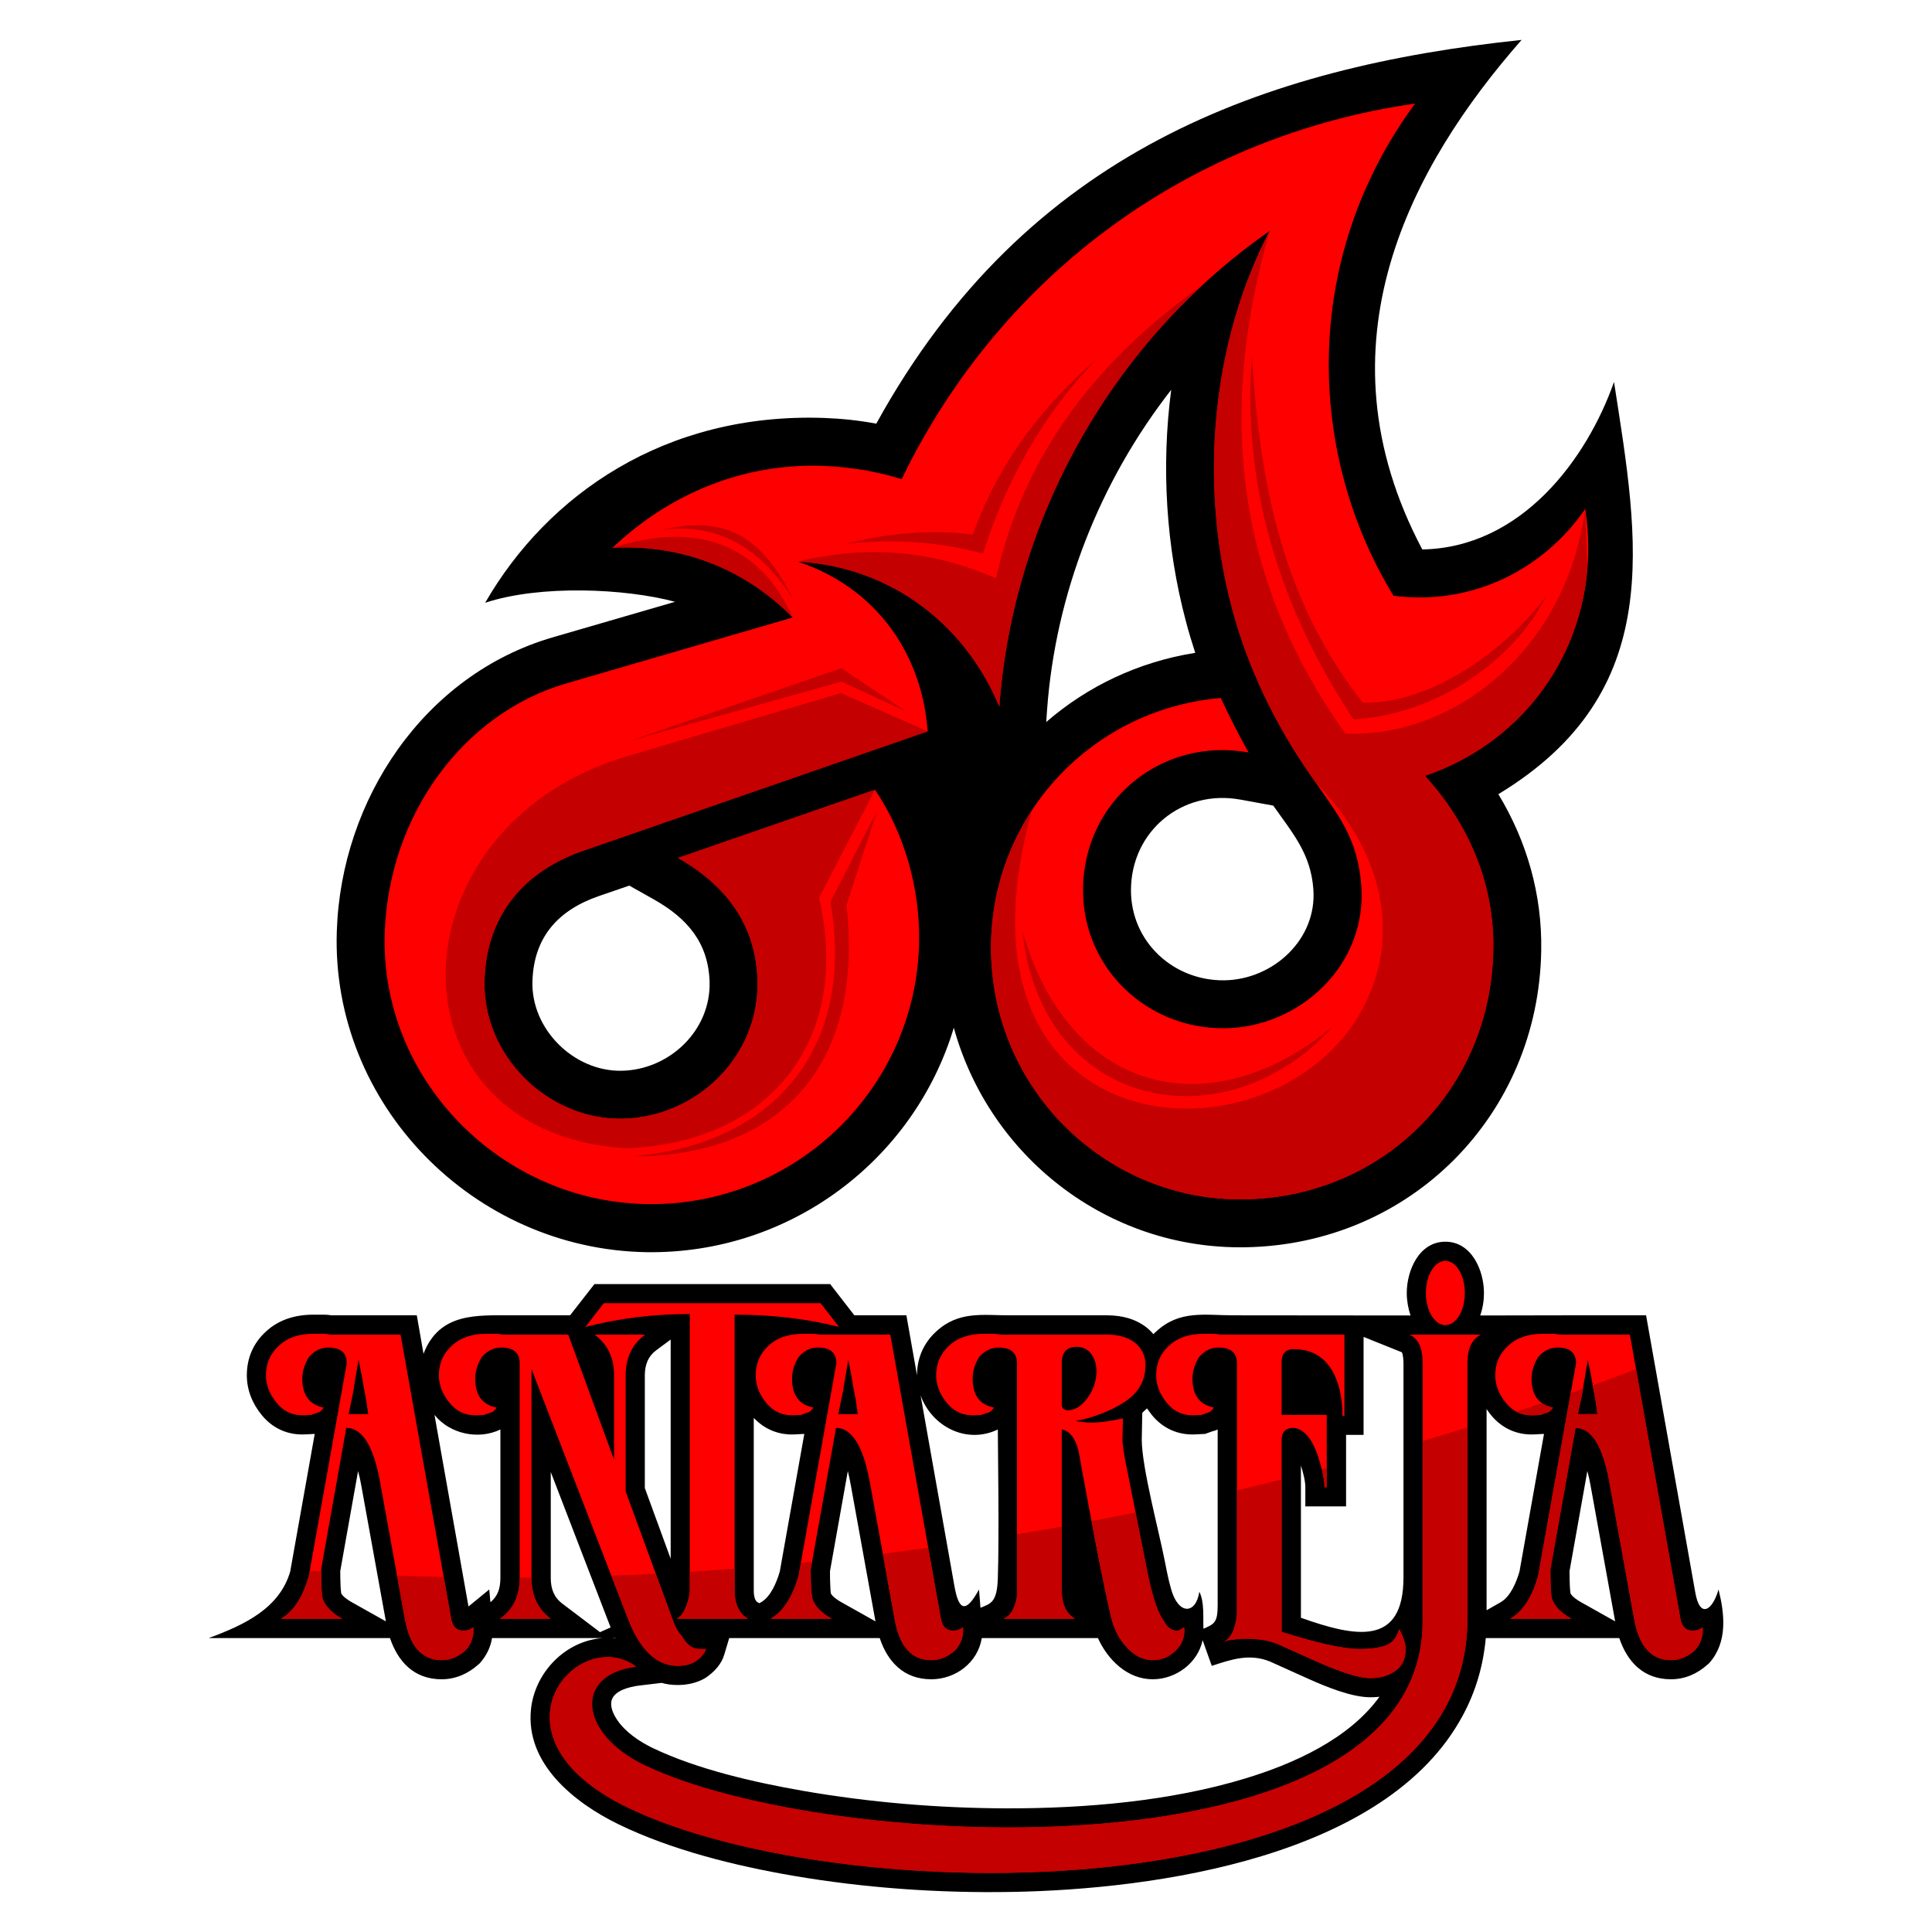 <?xml version="1.0" encoding="UTF-8"?>
<!DOCTYPE svg PUBLIC "-//W3C//DTD SVG 1.1//EN" "http://www.w3.org/Graphics/SVG/1.1/DTD/svg11.dtd">
<!-- Creator: CorelDRAW X7 -->
<svg xmlns="http://www.w3.org/2000/svg" xml:space="preserve" width="11.811in" height="11.811in" version="1.1" style="shape-rendering:geometricPrecision; text-rendering:geometricPrecision; image-rendering:optimizeQuality; fill-rule:evenodd; clip-rule:evenodd"
viewBox="0 0 11811 11811"
 xmlns:xlink="http://www.w3.org/1999/xlink">
 <defs>
  <style type="text/css">
   <![CDATA[
    .fil0 {fill:black}
    .fil3 {fill:black}
    .fil2 {fill:#C40000}
    .fil4 {fill:red}
    .fil1 {fill:red}
   ]]>
  </style>
 </defs>
 <g id="Layer_x0020_1">
  <g id="_287201264">
   <path class="fil0" d="M7160 2383c-436,559 -707,1243 -759,1958l-5 73c251,-218 564,-368 911,-423 -21,-65 -41,-130 -58,-196 -120,-452 -151,-939 -89,-1412zm-3313 3031l-186 64c-249,86 -398,251 -406,521 -9,292 252,551 543,547 293,-4 549,-246 540,-545 -8,-238 -136,-386 -338,-501l-153 -86zm1984 869c-242,805 -998,1385 -1879,1372 -1055,-17 -1928,-901 -1893,-1962 26,-804 533,-1568 1321,-1797l747 -217c-305,-82 -826,-105 -1161,6 381,-661 1101,-1163 2070,-1130 108,4 215,15 321,35 919,-1669 2371,-2180 3945,-2346 -671,764 -1272,1860 -607,3115 608,-11 1007,-555 1172,-1024 152,978 324,1896 -707,2520 173,286 268,611 262,956 -16,1007 -800,1796 -1807,1814 -849,15 -1568,-559 -1784,-1342zm1953 -1358l-203 -37c-355,-64 -667,194 -667,555 0,315 260,554 571,550 297,-4 567,-249 544,-557 -16,-218 -126,-341 -245,-511z"/>
   <path class="fil1" d="M4846 3775l-1384 403c-633,184 -1086,809 -1110,1525 -30,892 707,1645 1605,1658 896,14 1649,-700 1662,-1609 4,-321 -88,-656 -270,-924l-1204 417c302,172 475,414 486,747 14,465 -374,841 -829,847 -453,7 -854,-385 -840,-849 12,-392 239,-663 603,-789l2106 -730c-32,-454 -295,-870 -793,-1038 586,34 1031,401 1231,887 84,-1156 695,-2241 1653,-2908 -353,676 -435,1538 -230,2308 97,364 263,706 477,1015 171,248 291,382 313,680 36,490 -381,866 -834,871 -475,6 -867,-366 -867,-843 0,-546 479,-939 1012,-843 -60,-108 -117,-218 -170,-333 -811,70 -1426,752 -1404,1568 23,853 726,1512 1551,1497 840,-15 1505,-668 1519,-1526 7,-402 -149,-768 -418,-1063 695,-238 1091,-913 980,-1632 -251,366 -687,594 -1172,531 -527,-862 -571,-2054 132,-3009 -1360,195 -2524,1028 -3139,2296l0 0c-151,-47 -314,-75 -486,-81 -484,-16 -933,170 -1282,501 456,-25 835,153 1102,426z"/>
   <path class="fil2" d="M7762 1412c-353,676 -435,1538 -230,2308 97,364 263,706 477,1015 11,16 21,31 32,46l0 0c361,370 469,777 387,1128 -139,589 -736,910 -1277,864 -630,-55 -1181,-608 -842,-1820 -166,253 -259,557 -250,882 23,853 726,1512 1551,1497 840,-15 1505,-668 1519,-1526 7,-402 -149,-768 -418,-1063 574,-196 944,-691 993,-1263l-13 -369c-114,856 -795,1400 -1466,1374 -663,-932 -788,-1940 -463,-3073z"/>
   <path class="fil2" d="M4878 3433c586,34 1031,401 1231,887 71,-979 521,-1908 1239,-2574l0 0c-705,497 -1106,1100 -1259,1790 -430,-190 -829,-194 -1211,-103z"/>
   <path class="fil2" d="M3744 3349c456,-25 835,153 1102,426 -177,-402 -537,-609 -1102,-426z"/>
   <path class="fil2" d="M4145 5245c302,172 475,414 486,747 14,465 -374,841 -829,847 -453,7 -854,-385 -840,-849 12,-392 239,-663 603,-789l2106 -730c-177,-78 -353,-156 -530,-234l-1304 385c-1469,433 -1496,2312 -4,2398 905,-39 1370,-693 1174,-1531l342 -661 -1204 417z"/>
   <path class="fil2" d="M5175 5533c62,-192 124,-383 186,-574 -95,184 -190,369 -284,553 160,951 -400,1495 -1216,1557 899,5 1425,-550 1314,-1536z"/>
   <polygon class="fil2" points="5144,4085 5537,4348 5144,4167 3851,4529 "/>
   <path class="fil2" d="M4049 3239c372,-46 615,139 801,424 -180,-353 -383,-522 -801,-424z"/>
   <path class="fil2" d="M5947 3268c-263,-33 -521,-8 -776,56 293,-31 573,-12 838,60 145,-452 369,-852 693,-1187 -322,280 -592,618 -755,1071z"/>
   <path class="fil2" d="M8331 4296c-516,-658 -631,-1398 -678,-2122 -61,831 185,1559 621,2224 496,-29 974,-347 1179,-755 -247,333 -705,661 -1122,653z"/>
   <path class="fil2" d="M6251 5696c300,1024 1176,1181 1897,579 -646,725 -1779,520 -1897,-579z"/>
  </g>
  <path class="fil3" d="M8623 8042c-15,-45 -23,-93 -23,-137 0,-138 75,-314 236,-314 161,0 236,176 236,314 0,44 -7,92 -23,137 182,0 364,-1 545,-1l469 0 301 1695c28,161 105,110 142,-19 37,149 57,321 -56,449l-5 5 -5 4c-63,57 -139,91 -225,91 -172,0 -268,-111 -316,-252l-816 0c-15,167 -61,327 -142,476 -466,863 -1879,1061 -2756,1076 -445,8 -899,-24 -1337,-99 -355,-61 -743,-157 -1068,-315 -268,-131 -569,-369 -534,-703 24,-226 211,-419 440,-435 3,0 6,0 9,0l-687 0c-9,56 -34,107 -73,152l-5 5 -5 4c-63,57 -140,91 -225,91 -172,0 -268,-111 -316,-252l-1108 0c220,-81 432,-182 498,-406l150 -842 -59 3c-105,5 -197,-36 -264,-117 -58,-71 -92,-153 -92,-245 0,-104 39,-196 116,-266 80,-75 183,-104 291,-104l52 0c11,0 23,0 35,1 8,1 17,2 25,3l520 0 41 235c97,-253 327,-235 541,-235l355 0 149 -191 1441 0 148 191 318 0 65 367c0,-1 0,-1 0,-1 0,-104 40,-196 116,-266 138,-128 285,-100 449,-100l598 0c88,0 175,21 245,78 14,12 26,24 37,37 5,-5 11,-11 16,-15 144,-134 297,-100 474,-100l1082 1zm465 572l0 1230 86 -49c61,-35 96,-123 115,-187l150 -842 -59 3c-105,5 -197,-36 -264,-117 -10,-12 -19,-25 -28,-38zm-752 -441l0 599 -107 0 0 437 -249 0 0 -117c0,-39 -14,-91 -27,-133l0 931c333,118 627,178 627,-248l0 -1308c0,-13 -2,-54 -10,-67l-234 -94zm97 2200c-18,2 -36,3 -55,3 -117,0 -275,-66 -380,-113l-233 -105c-126,-52 -238,-13 -357,26l-56 -157c-29,140 -164,239 -305,239 -155,0 -275,-119 -335,-252l-710 0c-24,149 -159,252 -309,252 -171,0 -268,-111 -315,-252l-920 0 -30 100c-17,60 -61,106 -111,141l-4 2 -4 3c-51,29 -108,41 -166,41 -35,0 -67,-4 -98,-13l-142 17c-52,7 -144,28 -163,87 -13,40 10,88 32,121 50,75 137,134 218,173 273,131 622,210 919,262 408,71 830,106 1244,107 479,1 1001,-43 1461,-183 293,-89 632,-240 819,-499zm-4670 -357c-1,-1 -1,-2 -1,-2l-28 0c10,0 19,1 29,2zm3249 -1406c-9,9 -19,18 -29,27l-3 166c1,168 102,546 138,727 12,61 23,119 40,180 44,165 153,161 174,21 32,64 22,155 25,226 65,-28 87,-37 87,-142l0 -1076c-9,4 -18,8 -29,10l-48 17 -60 3c-105,5 -197,-36 -264,-117 -11,-14 -21,-28 -31,-42zm-1384 -79l207 1167c25,139 65,175 150,19l9 112c62,-26 101,-31 106,-179 9,-265 0,-817 0,-911 -192,92 -403,-18 -472,-208zm-1020 137l0 1053c0,21 2,61 23,74l11 6 11 -6c60,-35 95,-123 114,-187l150 -842 -58 3c-98,5 -185,-31 -251,-101zm-508 -479l-86 64c-53,39 -72,91 -72,156l0 688 158 432 0 -1340zm-367 1760c-1,-4 -3,-7 -4,-10l-362 -940 0 647c0,65 18,117 70,157l231 175 65 -29zm-735 -154c47,-38 61,-88 61,-149l0 -907c-132,64 -306,29 -401,-87 -1,-1 -2,-2 -2,-3l208 1172 127 -104 7 78zm-639 117l-151 -834c-5,-27 -11,-56 -19,-85l-109 612c0,31 1,62 2,93 1,14 2,29 4,43 11,21 45,43 63,53l210 118zm2993 0l-151 -834c-5,-27 -11,-56 -18,-85l-109 612c0,31 0,62 2,93 1,14 1,29 3,43 11,21 45,43 63,53l210 118zm4522 0l-151 -834c-5,-27 -11,-56 -19,-85l-109 612c0,31 1,62 2,93 1,14 2,29 4,43 11,21 45,43 63,53l210 118z"/>
  <g id="_284117664">
   <path class="fil4" d="M2449 8159l-430 0c-9,-2 -18,-3 -27,-4 -8,0 -17,-1 -24,-1l-52 0c-89,0 -159,24 -211,73 -53,48 -79,108 -79,180 0,61 22,117 66,170 43,53 99,78 168,75l42 -2 40 -14c12,-2 25,-12 37,-31 -87,-17 -131,-76 -131,-177 0,-44 14,-88 40,-131 33,-39 73,-59 119,-59 75,0 113,32 113,96l-232 1300c-37,131 -94,219 -171,262l375 0c-64,-35 -104,-77 -120,-124 -3,-15 -5,-38 -7,-67 -1,-30 -2,-67 -2,-110l154 -866c97,0 166,110 206,328l152 839c30,169 105,253 225,253 53,0 102,-20 147,-61 36,-40 51,-87 47,-140 -17,14 -38,21 -61,21 -41,0 -66,-24 -75,-73l-309 -1737zm-318 486l19 -89c9,-43 14,-70 14,-79l28 -164 19 94c8,43 12,67 12,70 3,17 6,33 9,47 3,14 5,26 7,37l12 84 -120 0zm2185 1436l-42 0c-41,0 -77,-27 -108,-82 -20,-20 -39,-54 -56,-103l-285 -778 0 -709c0,-108 39,-191 119,-250l-309 0c80,59 119,142 119,248l0 517 -280 -765 -398 0c-9,-2 -18,-3 -27,-4 -8,0 -17,-1 -24,-1l-52 0c-89,0 -159,24 -211,73 -53,48 -79,108 -79,180 0,61 22,117 66,170 43,53 100,78 168,75l42 -2 40 -14c12,-2 25,-12 37,-31 -87,-17 -131,-76 -131,-177 0,-44 14,-88 40,-131 33,-39 73,-59 119,-59 75,0 113,32 113,96l0 1312c0,111 -40,194 -120,250l309 0c-78,-59 -117,-142 -117,-250l0 -1277 590 1527c74,192 176,288 304,288 42,0 78,-9 107,-26 36,-25 58,-50 66,-77zm-737 -1969c206,-53 419,-79 638,-79l0 1688c0,16 -3,35 -9,58 -17,64 -41,103 -72,117l437 0c-55,-31 -82,-89 -82,-175l0 -1684c229,0 442,25 638,75l-112 -145 -1326 0 -112 145zm1864 47l-430 0c-10,-2 -19,-3 -27,-4 -9,0 -17,-1 -25,-1l-51 0c-89,0 -160,24 -212,73 -52,48 -78,108 -78,180 0,61 21,117 65,170 44,53 100,78 168,75l43 -2 39 -14c13,-2 25,-12 38,-31 -88,-17 -131,-76 -131,-177 0,-44 13,-88 40,-131 32,-39 72,-59 119,-59 75,0 112,32 112,96l-231 1300c-38,131 -95,219 -171,262l374 0c-64,-35 -104,-77 -119,-124 -3,-15 -6,-38 -7,-67 -2,-30 -3,-67 -3,-110l155 -866c96,0 165,110 206,328l152 839c29,169 104,253 224,253 53,0 102,-20 147,-61 36,-40 52,-87 47,-140 -17,14 -37,21 -61,21 -40,0 -65,-24 -74,-73l-309 -1737zm-318 486l18 -89c10,-43 15,-70 15,-79l28 -164 18 94c8,43 12,67 12,70 3,17 6,33 9,47 3,14 6,26 7,37l12 84 -119 0zm1670 1251c17,66 46,122 88,169 49,56 103,84 164,84 55,0 102,-20 143,-61 39,-39 55,-86 49,-140 -19,14 -33,21 -42,21 -35,0 -62,-20 -82,-59 -27,-37 -50,-94 -70,-170 -10,-31 -24,-94 -42,-187l-110 -555c-21,-101 -31,-166 -31,-196l3 -131c-77,17 -141,26 -192,26 -14,0 -29,-1 -46,-3 -16,-1 -34,-4 -52,-7 112,-21 211,-60 297,-114 87,-56 131,-132 131,-227 0,-56 -21,-101 -63,-136 -43,-34 -99,-51 -171,-51l-653 0c-9,-2 -18,-3 -27,-4 -8,0 -16,-1 -24,-1l-52 0c-88,0 -159,24 -211,73 -52,48 -79,108 -79,180 0,61 22,117 66,170 44,53 100,78 168,75l42 -2 40 -14c13,-2 25,-12 38,-31 -88,-17 -131,-76 -131,-177 0,-44 13,-88 39,-131 33,-39 73,-59 120,-59 74,0 112,32 112,96l0 1387c0,11 0,21 0,30 0,8 -1,15 -2,21 -13,66 -39,107 -80,124l437 0c-54,-31 -81,-89 -81,-175l0 -982c40,6 71,39 93,98 6,14 16,63 30,147l78 417c21,112 41,209 58,291 17,82 32,150 45,204zm-304 -1562c0,-67 30,-100 91,-100 37,0 67,14 89,43 21,29 32,64 32,106 0,55 -16,106 -49,155 -37,56 -81,84 -131,84 -22,-5 -32,-16 -32,-33l0 -255zm1344 470c0,-50 25,-75 75,-75 61,8 109,64 145,166 28,85 42,150 42,197l14 0 0 -442 -276 0 0 -323c0,-53 25,-79 75,-79 104,0 182,43 234,131 42,73 63,165 63,276l12 0 0 -496 -758 0c-9,-2 -18,-3 -27,-4 -8,0 -17,-1 -24,-1l-52 0c-89,0 -159,24 -212,73 -52,48 -78,108 -78,180 0,61 22,117 66,170 43,53 99,78 168,75l42 -2 40 -14c12,-2 25,-12 37,-31 -87,-17 -131,-76 -131,-177 0,-44 14,-88 40,-131 33,-39 73,-59 119,-59 75,0 113,32 113,96l0 1527c0,28 -7,61 -19,99 -17,42 -38,67 -63,77l28 -10 28 -2c20,-5 47,-7 79,-7 80,0 145,11 197,33l234 105c154,69 265,103 332,103 61,0 112,-15 153,-45 41,-29 62,-73 62,-131 0,-37 -13,-78 -40,-123 -15,53 -43,86 -83,100 -40,14 -92,21 -158,21 -98,0 -257,-35 -477,-105l0 -1172z"/>
   <path class="fil4" d="M8971 9896l0 -1562c0,-89 27,-147 82,-175l-438 0c55,22 82,80 82,175l0 1579c0,1582 -3635,1420 -4758,878 -404,-195 -430,-556 -50,-602 -353,-263 -957,419 -58,858 1359,663 5140,653 5140,-1151z"/>
   <path class="fil4" d="M9964 8159l-430 0c-9,-2 -18,-3 -27,-4 -8,0 -17,-1 -24,-1l-52 0c-89,0 -159,24 -211,73 -53,48 -79,108 -79,180 0,61 22,117 66,170 43,53 99,78 168,75l42 -2 40 -14c12,-2 25,-12 37,-31 -87,-17 -131,-76 -131,-177 0,-44 14,-88 40,-131 33,-39 73,-59 119,-59 75,0 113,32 113,96l-232 1300c-37,131 -94,219 -171,262l375 0c-64,-35 -104,-77 -120,-124 -3,-15 -5,-38 -7,-67 -1,-30 -2,-67 -2,-110l154 -866c97,0 166,110 206,328l152 839c30,169 105,253 225,253 53,0 102,-20 147,-61 36,-40 51,-87 47,-140 -17,14 -38,21 -61,21 -41,0 -66,-24 -75,-73l-309 -1737zm-318 486l19 -89c9,-43 14,-70 14,-79l28 -164 19 94c8,43 12,67 12,70 3,17 6,33 9,47 3,14 5,26 7,37l12 84 -120 0z"/>
   <path class="fil4" d="M8836 7708c66,0 119,88 119,197 0,108 -53,196 -119,196 -66,0 -119,-88 -119,-196 0,-109 53,-197 119,-197z"/>
  </g>
  <g id="_284115816">
   <path class="fil2" d="M1894 9602l-6 32c-37,131 -94,219 -171,262l375 0c-64,-35 -104,-77 -120,-124 -3,-15 -5,-38 -7,-67 -1,-27 -2,-60 -2,-98 -23,-2 -46,-3 -69,-5zm533 30l48 264c30,169 105,253 225,253 53,0 102,-20 147,-61 36,-40 51,-87 47,-140 -17,14 -38,21 -61,21 -41,0 -66,-24 -75,-73l-45 -255c-96,-2 -191,-5 -286,-9zm750 13c24,0 48,-1 72,-1l0 2c0,108 39,191 117,250l-309 0c80,-56 120,-139 120,-250l0 -1zm560 -12c91,-3 181,-7 272,-12l101 275c17,49 36,83 56,103 31,55 67,82 108,82l42 0c-8,27 -30,52 -66,77 -29,17 -65,26 -107,26 -128,0 -230,-96 -304,-288l-102 -263zm480 -24c92,-6 183,-12 274,-19l0 131c0,86 27,144 82,175l-437 0c31,-14 55,-53 72,-117 6,-23 9,-42 9,-58l0 -112zm679 -55c23,-2 46,-4 69,-7l-9 48c0,43 1,80 3,110 1,29 4,52 7,67 15,47 55,89 119,124l-374 0c76,-43 133,-131 171,-262l14 -80zm501 -55c92,-12 185,-24 277,-37l78 434c9,49 34,73 74,73 24,0 44,-7 61,-21 5,53 -11,100 -47,140 -45,41 -94,61 -147,61 -120,0 -195,-84 -224,-253l-72 -397zm820 -119c91,-15 183,-31 274,-47l0 388c0,86 27,144 81,175l-437 0c41,-17 67,-58 80,-124 1,-6 2,-13 2,-21 0,-9 0,-19 0,-30l0 -341zm456 -81c90,-17 180,-35 269,-53l61 307c18,93 33,156 42,187 20,76 44,133 70,170 20,39 48,59 82,59 9,0 23,-7 42,-21 6,54 -10,101 -49,140 -41,41 -88,61 -143,61 -61,0 -115,-28 -164,-84 -42,-47 -71,-103 -88,-169 -13,-54 -28,-122 -45,-204 -17,-82 -36,-179 -58,-291l-19 -102zm889 -188c91,-22 182,-44 273,-66l0 931c220,70 379,105 477,105 66,0 119,-7 158,-21 40,-14 68,-47 83,-100 27,45 40,86 40,123 0,58 -21,102 -62,131 -41,30 -92,45 -153,45 -67,0 -178,-34 -332,-103l-234 -105c-52,-22 -117,-33 -197,-33 -32,0 -59,2 -79,7l-28 2 -28 10c25,-10 46,-35 63,-77 12,-38 19,-71 19,-99l0 -750zm519 -129c10,-3 20,-5 30,-8l0 118 -14 0c0,-29 -5,-66 -16,-110z"/>
   <path class="fil2" d="M8971 9896l0 -1170c-91,29 -182,56 -274,84l0 1103c0,1582 -3635,1420 -4758,878 -404,-195 -430,-556 -50,-602 -353,-263 -957,419 -58,858 1359,663 5140,653 5140,-1151z"/>
   <path class="fil2" d="M9270 8630c31,17 66,24 105,22l42 -2 40 -14c12,-2 25,-12 37,-31 -27,-5 -49,-14 -68,-27 -52,17 -104,35 -156,52zm332 -113l-199 1117c-37,131 -94,219 -171,262l375 0c-64,-35 -104,-77 -120,-124 -3,-15 -5,-38 -7,-67 -1,-30 -2,-67 -2,-110l154 -866c97,0 166,110 206,328l152 839c30,169 105,253 225,253 53,0 102,-20 147,-61 36,-40 51,-87 47,-140 -17,14 -38,21 -61,21 -41,0 -66,-24 -75,-73l-271 -1526c-88,34 -176,67 -265,99 0,4 1,7 1,8 3,17 6,33 9,47 3,14 5,26 7,37l12 84 -120 0 19 -89c7,-30 11,-53 13,-66 -25,9 -51,18 -76,27z"/>
  </g>
 </g>
</svg>

